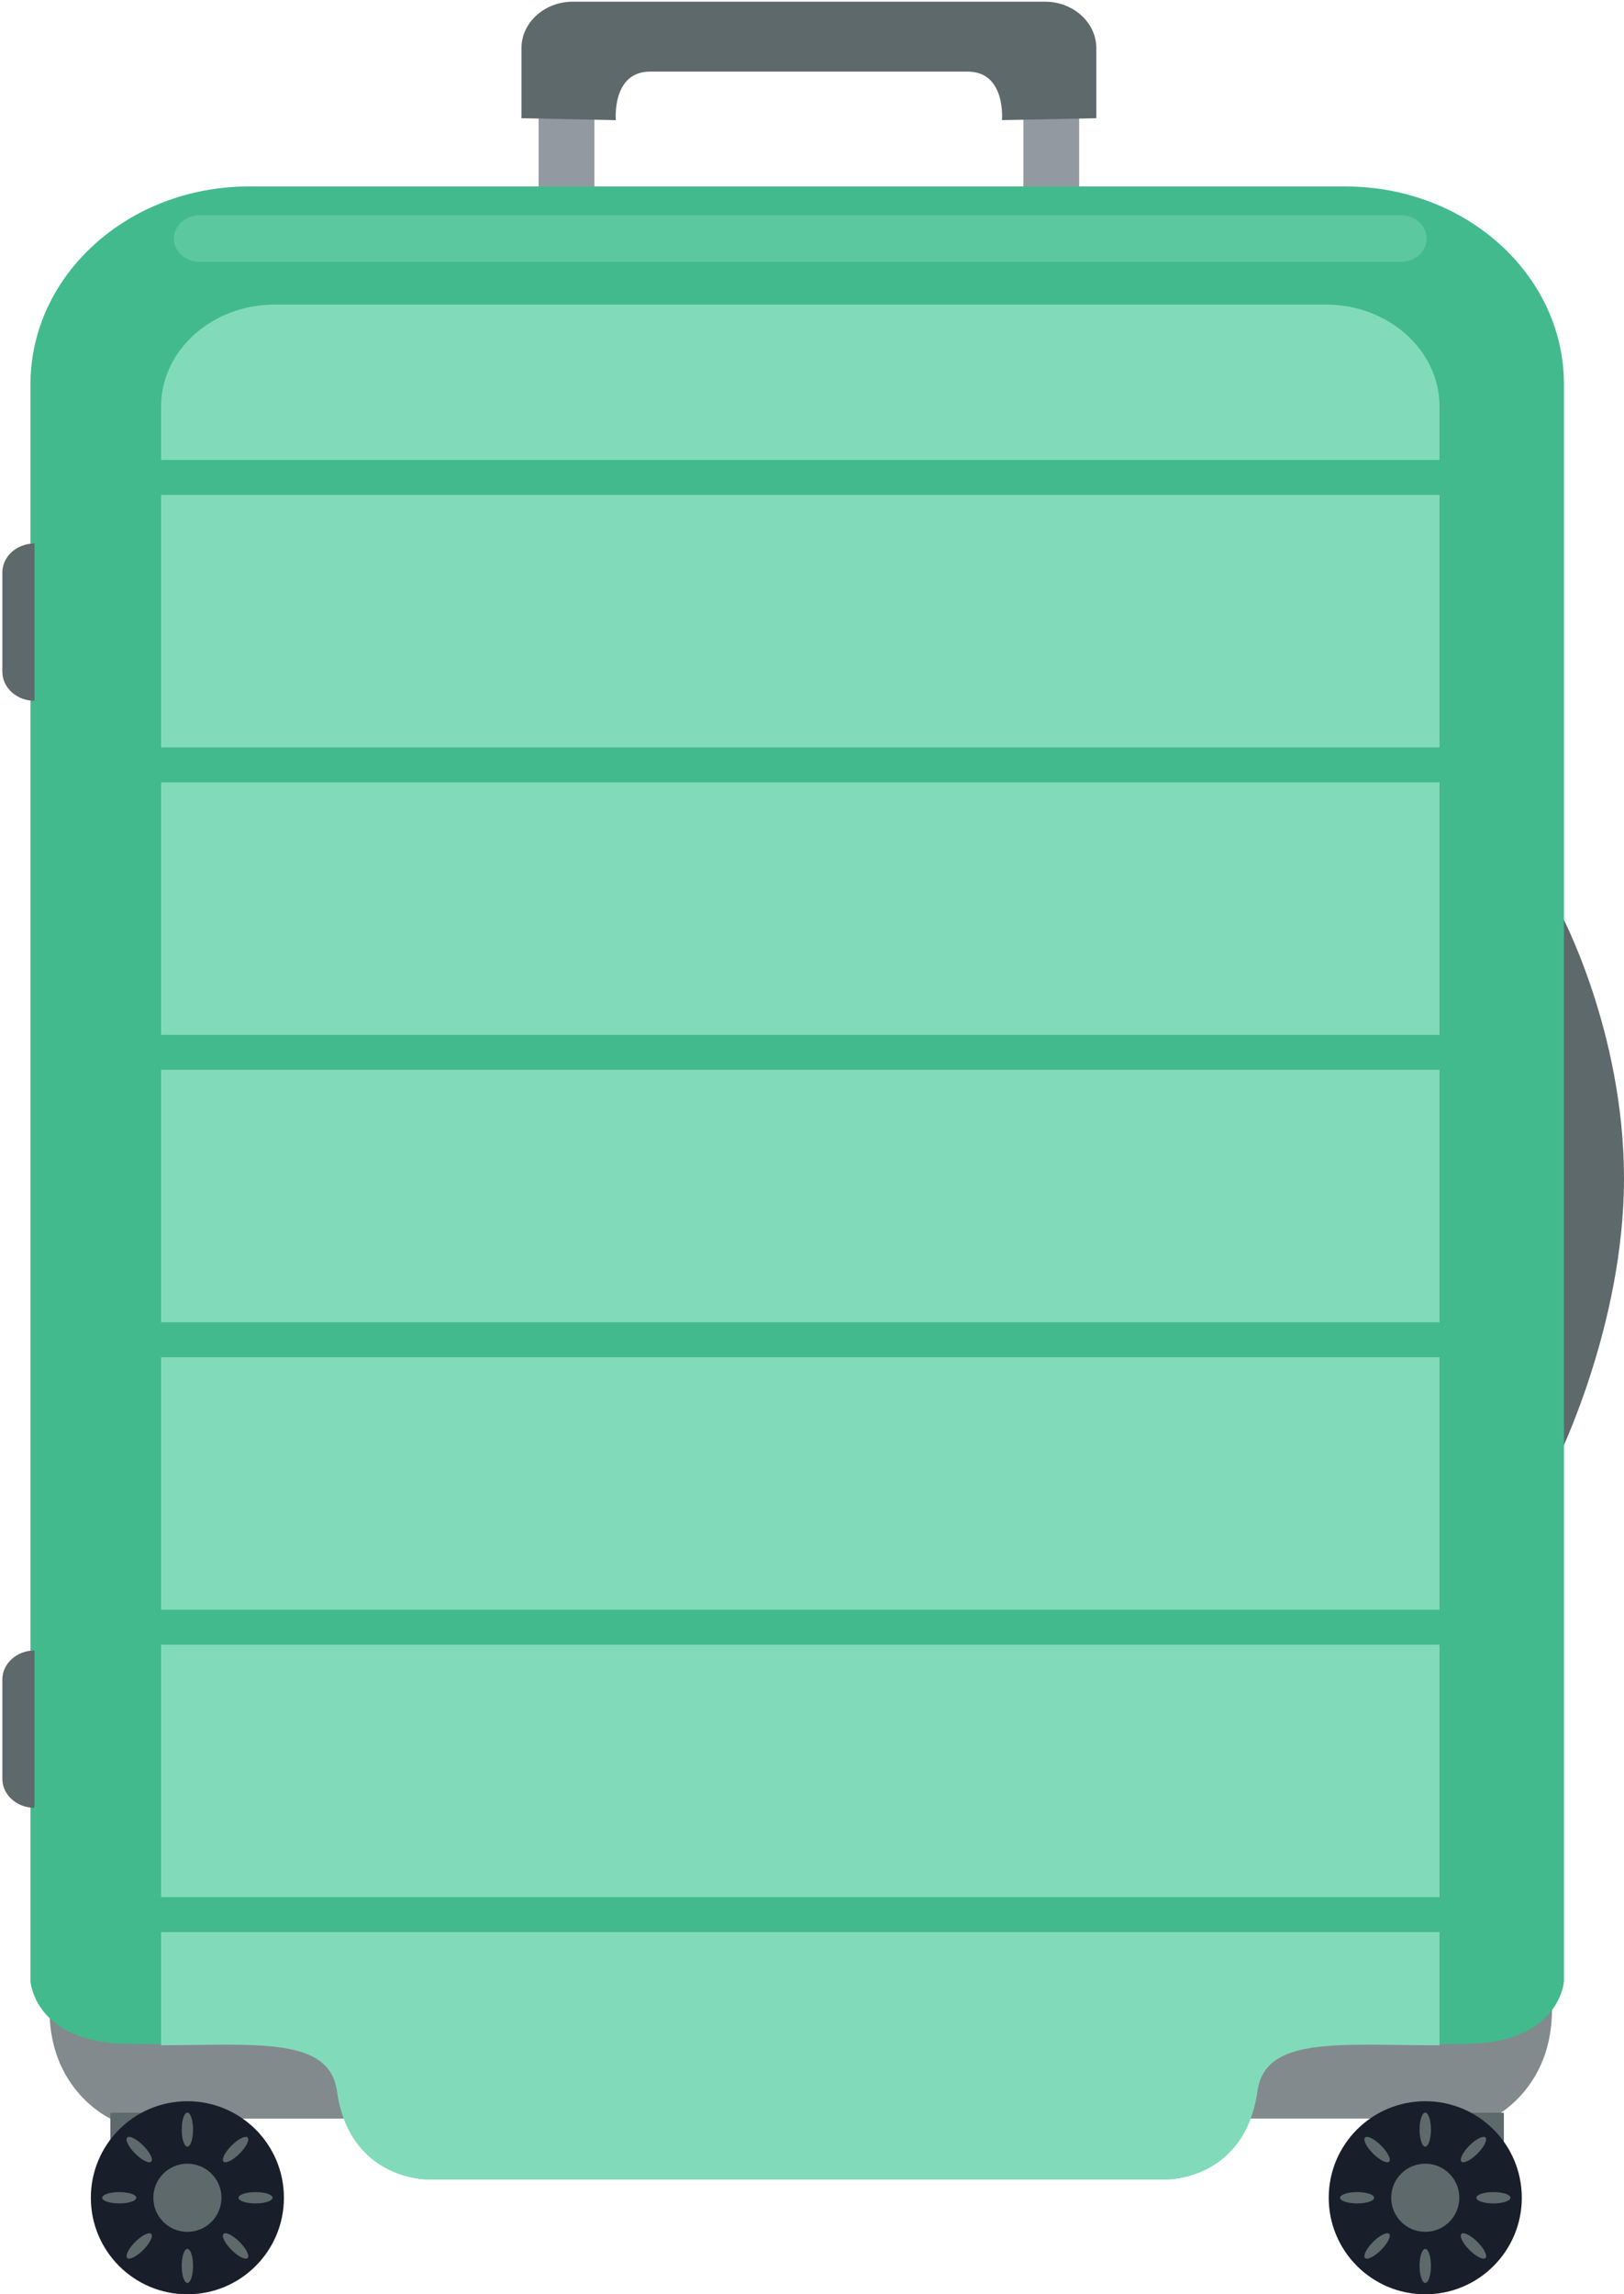         <svg width="286" height="404" viewBox="0 0 286 404" fill="none" xmlns="http://www.w3.org/2000/svg">
            <path d="M104.673 16.307H94.852V126.149H104.673V16.307Z" fill="#9299A1"/>
            <path d="M180.227 126.149H190.049L190.049 16.711H180.227V126.149Z" fill="#9299A1"/>
            <path d="M184.006 0.295H147.741H137.164H100.898C95.891 0.295 91.832 3.97 91.832 8.503V20.815L108.454 21.157C108.454 21.157 107.698 12.607 114.498 12.607C118.443 12.607 128.994 12.607 137.164 12.607C143.075 12.607 147.741 12.607 147.741 12.607C155.91 12.607 166.462 12.607 170.407 12.607C177.207 12.607 176.452 21.157 176.452 21.157L193.073 20.815V8.503C193.073 3.97 189.013 0.295 184.006 0.295Z" fill="#5E696B"/>
            <path d="M274.796 160.74C274.796 160.74 286 181.538 286 207.53C286 233.521 274.154 257.238 274.154 257.238L272.6 181.15L274.796 160.74Z" fill="#5E696B"/>
            <path d="M218.778 373.054H262.598C262.598 373.054 274.687 367.583 273.176 351.167L215 352.535L218.778 373.054Z" fill="#828A8D"/>
            <path d="M264.846 372.028H256.535V389.47H264.846V372.028Z" fill="#5E696B"/>
            <path d="M268 387C268 377.611 260.389 370 251 370C241.611 370 234 377.611 234 387C234 396.389 241.611 404 251 404C260.389 404.001 268 396.389 268 387Z" fill="#181E2A"/>
            <path d="M251 372C250.448 372 250 373.343 250 375C250 376.657 250.448 378 251 378C251.552 378 252 376.657 252 375C252 373.343 251.552 372 251 372Z" fill="#5E696B"/>
            <path d="M251 396C250.448 396 250 397.343 250 399C250 400.657 250.448 402 251 402C251.552 402 252 400.657 252 399C252 397.343 251.552 396 251 396Z" fill="#5E696B"/>
            <path d="M261.608 376.393C261.217 376.003 259.951 376.636 258.78 377.808C257.608 378.979 256.975 380.246 257.365 380.636C257.756 381.027 259.022 380.393 260.194 379.222C261.365 378.05 261.998 376.784 261.608 376.393Z" fill="#5E696B"/>
            <path d="M244.637 393.364C244.247 392.973 242.98 393.606 241.809 394.778C240.637 395.95 240.004 397.216 240.395 397.607C240.785 397.997 242.051 397.364 243.223 396.192C244.395 395.021 245.028 393.754 244.637 393.364Z" fill="#5E696B"/>
            <path d="M266.002 387C266.002 386.448 264.659 386 263.002 386C261.345 386 260.002 386.448 260.002 387C260.002 387.553 261.345 388 263.002 388C264.659 388.001 266.002 387.553 266.002 387Z" fill="#5E696B"/>
            <path d="M242.002 387C242.002 386.448 240.659 386 239.002 386C237.345 386 236.002 386.448 236.002 387C236.002 387.553 237.345 388 239.002 388C240.659 388.001 242.002 387.553 242.002 387Z" fill="#5E696B"/>
            <path d="M261.608 397.608C261.998 397.218 261.365 395.952 260.194 394.78C259.022 393.608 257.756 392.975 257.365 393.366C256.975 393.756 257.608 395.023 258.779 396.194C259.951 397.366 261.217 397.999 261.608 397.608Z" fill="#5E696B"/>
            <path d="M244.637 380.638C245.028 380.247 244.395 378.981 243.223 377.81C242.051 376.638 240.785 376.005 240.394 376.395C240.004 376.786 240.637 378.052 241.809 379.224C242.98 380.395 244.247 381.029 244.637 380.638Z" fill="#5E696B"/>
            <path d="M257 387C257 383.686 254.314 381 251 381C247.686 381 245 383.686 245 387C245 390.314 247.686 393 251 393C254.314 393.001 257 390.314 257 387Z" fill="#5E696B"/>
            <path d="M63.249 373.055H19.429C19.429 373.055 7.34 367.583 8.851 351.167L67.027 352.535L63.249 373.055Z" fill="#828A8D"/>
            <path d="M27.743 372.028H19.432V389.47H27.743V372.028Z" fill="#5E696B"/>
            <path d="M50 387C50 377.611 42.389 370 33 370C23.611 370 16 377.611 16 387C16 396.389 23.611 404 33 404C42.389 404.001 50 396.389 50 387Z" fill="#181E2A"/>
            <path d="M33 372C32.448 372 32 373.343 32 375C32 376.657 32.448 378 33 378C33.552 378 34 376.657 34 375C34 373.343 33.552 372 33 372Z" fill="#5E696B"/>
            <path d="M33 396C32.448 396 32 397.343 32 399C32 400.657 32.448 402 33 402C33.552 402 34 400.657 34 399C34 397.343 33.552 396 33 396Z" fill="#5E696B"/>
            <path d="M43.608 376.393C43.217 376.003 41.951 376.636 40.779 377.808C39.608 378.979 38.975 380.246 39.365 380.636C39.756 381.027 41.022 380.393 42.194 379.222C43.365 378.05 43.998 376.784 43.608 376.393Z" fill="#5E696B"/>
            <path d="M26.637 393.364C26.247 392.973 24.98 393.606 23.809 394.778C22.637 395.95 22.004 397.216 22.395 397.607C22.785 397.997 24.051 397.364 25.223 396.192C26.395 395.021 27.028 393.754 26.637 393.364Z" fill="#5E696B"/>
            <path d="M48.002 387C48.002 386.448 46.659 386 45.002 386C43.345 386 42.002 386.448 42.002 387C42.002 387.553 43.345 388 45.002 388C46.659 388.001 48.002 387.553 48.002 387Z" fill="#5E696B"/>
            <path d="M24.002 387C24.002 386.448 22.659 386 21.002 386C19.345 386 18.002 386.448 18.002 387C18.002 387.553 19.345 388 21.002 388C22.659 388.001 24.002 387.553 24.002 387Z" fill="#5E696B"/>
            <path d="M43.608 397.608C43.998 397.218 43.365 395.952 42.194 394.78C41.022 393.608 39.756 392.975 39.365 393.366C38.975 393.756 39.608 395.023 40.779 396.194C41.951 397.366 43.217 397.999 43.608 397.608Z" fill="#5E696B"/>
            <path d="M26.637 380.638C27.028 380.247 26.395 378.981 25.223 377.81C24.051 376.638 22.785 376.005 22.395 376.395C22.004 376.786 22.637 378.052 23.809 379.224C24.98 380.395 26.247 381.029 26.637 380.638Z" fill="#5E696B"/>
            <path d="M39 387C39 383.686 36.314 381 33 381C29.686 381 27 383.686 27 387C27 390.314 29.686 393 33 393C36.314 393.001 39 390.314 39 387Z" fill="#5E696B"/>
            <path d="M236.948 32.833H144.717H136.073H43.843C22.593 32.833 5.367 48.428 5.367 67.665V348.92C5.367 348.92 6.085 359.488 21.945 359.887C42.344 360.4 57.833 357.322 59.344 368.095C61.557 383.871 75.21 383.752 75.21 383.752H139.851H140.942H205.583C205.583 383.752 219.236 383.871 221.449 368.095C222.96 357.322 238.448 360.4 258.848 359.887C274.708 359.488 275.425 348.92 275.425 348.92V67.666C275.424 48.428 258.198 32.833 236.948 32.833Z" fill="#42BA8E"/>
            <path d="M233.491 53.633H48.387C37.329 53.633 28.365 61.682 28.365 71.61V360.145C45.521 360.093 57.994 358.695 59.342 368.225C61.555 383.871 75.208 383.754 75.208 383.754H139.849H140.94H205.581C205.581 383.754 219.234 383.871 221.447 368.225C222.823 358.493 235.797 360.157 253.513 360.147V71.61C253.513 61.682 244.549 53.633 233.491 53.633Z" fill="#81DBBA"/>
            <path d="M274.669 80.992H5.701V87.148H274.669V80.992Z" fill="#42BA8E"/>
            <path d="M274.669 131.608H5.701V137.764H274.669V131.608Z" fill="#42BA8E"/>
            <path d="M274.669 182.223H5.701V188.379H274.669V182.223Z" fill="#42BA8E"/>
            <path d="M274.669 232.838H5.701V238.994H274.669V232.838Z" fill="#42BA8E"/>
            <path d="M274.669 283.452H5.701V289.608H274.669V283.452Z" fill="#42BA8E"/>
            <path d="M274.669 334.067H5.701V340.223H274.669V334.067Z" fill="#42BA8E"/>
            <g opacity="0.42">
            <path d="M246.712 46.109H35.164C32.661 46.109 30.631 44.272 30.631 42.006C30.631 39.74 32.66 37.902 35.164 37.902H246.712C249.215 37.902 251.245 39.739 251.245 42.006C251.245 44.272 249.215 46.109 246.712 46.109Z" fill="#81DBBA"/>
            </g>
            <path d="M6.078 123.4V95.699C2.949 95.699 0.412 97.995 0.412 100.829V118.27C0.412 121.103 2.949 123.4 6.078 123.4Z" fill="#5E696B"/>
            <path d="M6.078 318.335V290.634C2.949 290.634 0.412 292.931 0.412 295.764V313.206C0.412 316.039 2.949 318.335 6.078 318.335Z" fill="#5E696B"/>
        </svg>
